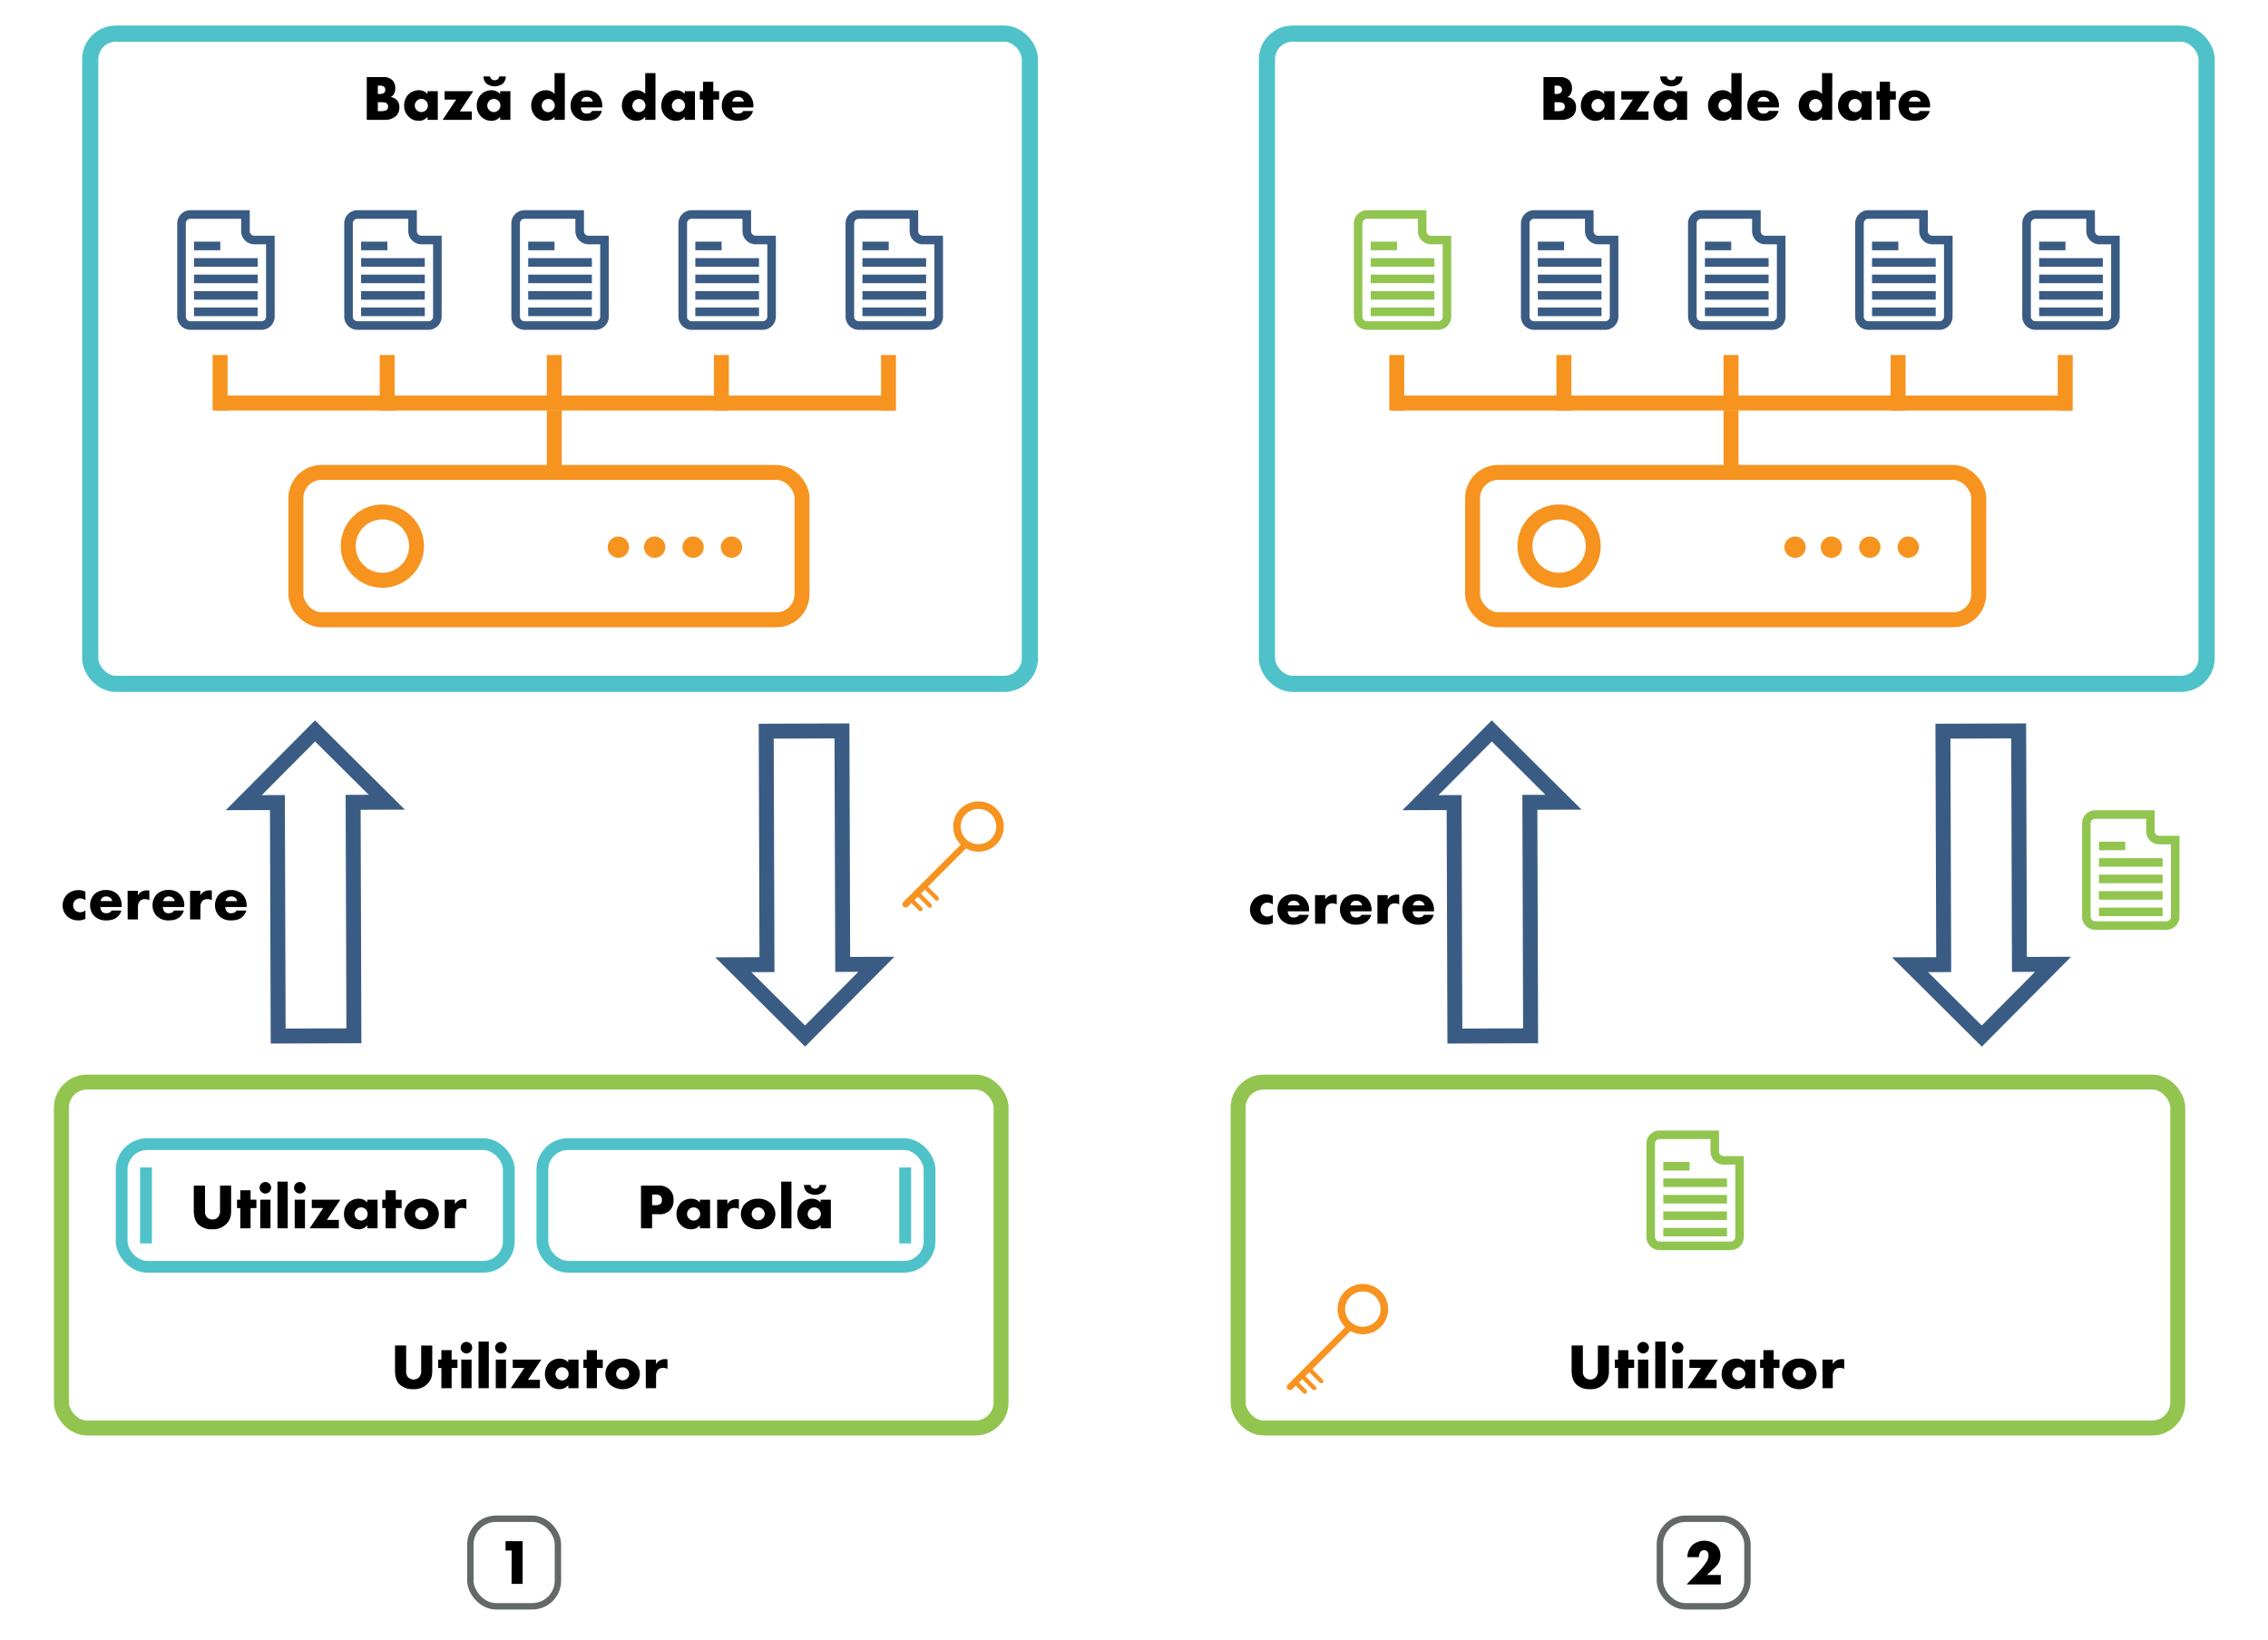 <svg id="Layer_1" data-name="Layer 1" xmlns="http://www.w3.org/2000/svg" viewBox="0 0 1062 768"><title>Cap 5 -</title><rect x="253.97" y="535.8" width="181.28" height="57.45" rx="12" ry="12" transform="translate(689.22 1129.05) rotate(180)" style="fill:none;stroke:#4fc2c9;stroke-miterlimit:10;stroke-width:5.525px"/><line x1="423.86" y1="582.31" x2="423.86" y2="546.74" style="fill:none;stroke:#4fc2c9;stroke-miterlimit:10;stroke-width:5.525px"/><rect x="56.97" y="535.8" width="181.28" height="57.45" rx="12" ry="12" style="fill:none;stroke:#4fc2c9;stroke-miterlimit:10;stroke-width:5.525px"/><line x1="68.35" y1="546.74" x2="68.35" y2="582.31" style="fill:none;stroke:#4fc2c9;stroke-miterlimit:10;stroke-width:5.525px"/><path d="M40,430.29a7.12,7.12,0,0,1-3.33.75,7.41,7.41,0,0,1-5.28-2,7,7,0,0,1-2.07-5,7.3,7.3,0,0,1,2.16-5.19,7.73,7.73,0,0,1,5.4-2,6.88,6.88,0,0,1,3.12.75v4a4.28,4.28,0,0,0-2.49-.87,3.15,3.15,0,0,0-2.34.93,3.26,3.26,0,0,0-.93,2.31,3.44,3.44,0,0,0,.84,2.25,3.26,3.26,0,0,0,2.46,1,3.63,3.63,0,0,0,2.46-.9Z"/><path d="M57,424.77H47a3.39,3.39,0,0,0,.84,2.25,2.7,2.7,0,0,0,2,.66,3.79,3.79,0,0,0,1.56-.36,2.23,2.23,0,0,0,.84-.9h4.59a6,6,0,0,1-1.62,2.76c-1,1-2.55,1.86-5.46,1.86a7.61,7.61,0,0,1-5.55-2,7,7,0,0,1-2-5.07,7.16,7.16,0,0,1,2-5.19,7.55,7.55,0,0,1,5.49-1.95,7.35,7.35,0,0,1,5.16,1.83A7.51,7.51,0,0,1,57,424.26ZM52.58,422a3.22,3.22,0,0,0-.78-1.44,2.8,2.8,0,0,0-2-.72,2.58,2.58,0,0,0-2,.72,2.74,2.74,0,0,0-.72,1.44Z"/><path d="M59.75,417.18h4.8v2.19a4.33,4.33,0,0,1,1.89-1.86,5.24,5.24,0,0,1,2.49-.54l1,.06v4.53a4.23,4.23,0,0,0-2.07-.48,3.14,3.14,0,0,0-2.19.72,4,4,0,0,0-1.08,3.06v5.73h-4.8Z"/><path d="M86.24,424.77h-10a3.39,3.39,0,0,0,.84,2.25,2.7,2.7,0,0,0,2,.66,3.79,3.79,0,0,0,1.56-.36,2.23,2.23,0,0,0,.84-.9h4.59a6,6,0,0,1-1.62,2.76c-1,1-2.55,1.86-5.46,1.86a7.61,7.61,0,0,1-5.55-2,7,7,0,0,1-2-5.07,7.16,7.16,0,0,1,2-5.19A7.55,7.55,0,0,1,79,416.79a7.35,7.35,0,0,1,5.16,1.83,7.51,7.51,0,0,1,2.13,5.64ZM81.83,422a3.22,3.22,0,0,0-.78-1.44,2.8,2.8,0,0,0-2-.72,2.58,2.58,0,0,0-1.95.72A2.74,2.74,0,0,0,76.4,422Z"/><path d="M89,417.18h4.8v2.19a4.33,4.33,0,0,1,1.89-1.86,5.24,5.24,0,0,1,2.49-.54l1,.06v4.53a4.23,4.23,0,0,0-2.07-.48,3.14,3.14,0,0,0-2.19.72,4,4,0,0,0-1.08,3.06v5.73H89Z"/><path d="M115.49,424.77h-10a3.39,3.39,0,0,0,.84,2.25,2.7,2.7,0,0,0,2,.66,3.79,3.79,0,0,0,1.56-.36,2.23,2.23,0,0,0,.84-.9h4.59a6,6,0,0,1-1.62,2.76c-1,1-2.55,1.86-5.46,1.86a7.61,7.61,0,0,1-5.55-2,7,7,0,0,1-2-5.07,7.16,7.16,0,0,1,2-5.19,7.55,7.55,0,0,1,5.49-1.95,7.35,7.35,0,0,1,5.16,1.83,7.51,7.51,0,0,1,2.13,5.64ZM111.08,422a3.22,3.22,0,0,0-.78-1.44,2.8,2.8,0,0,0-2-.72,2.58,2.58,0,0,0-1.95.72,2.74,2.74,0,0,0-.72,1.44Z"/><polygon points="394.25 342.3 394.6 451.65 410.37 451.6 376.98 485.2 343.38 451.81 359.14 451.76 358.79 342.42 394.25 342.3" style="fill:none;stroke:#3a5c84;stroke-miterlimit:10;stroke-width:7px"/><polygon points="130.25 485.2 129.9 375.85 114.13 375.9 147.52 342.3 181.12 375.69 165.36 375.74 165.71 485.08 130.25 485.2" style="fill:none;stroke:#3a5c84;stroke-miterlimit:10;stroke-width:7px"/><rect x="28.75" y="506.75" width="440" height="162" rx="12" ry="12" style="fill:none;stroke:#91c54f;stroke-miterlimit:10;stroke-width:7px"/><rect x="42.25" y="15.75" width="440" height="304.5" rx="12" ry="12" style="fill:none;stroke:#4fc2c9;stroke-miterlimit:10;stroke-width:7.575px"/><path d="M190.18,630.11V642a4,4,0,0,0,1,3.09,3.69,3.69,0,0,0,4.86.09,4.38,4.38,0,0,0,1.17-3.63v-11.4h5.19V641.6c0,2.1-.09,4.29-2.25,6.48a8.64,8.64,0,0,1-6.6,2.49,8.93,8.93,0,0,1-6.63-2.4c-1.74-1.89-1.95-4.44-1.95-6.57V630.11Z"/><path d="M211.48,640.64v9.48h-4.8v-9.48h-1.53v-3.93h1.53V632.3h4.8v4.41h2.73v3.93Z"/><path d="M218.41,628.43a2.7,2.7,0,1,1-2.7,2.7A2.69,2.69,0,0,1,218.41,628.43Zm2.4,8.28v13.41H216V636.71Z"/><path d="M228.88,628.25v21.87h-4.8V628.25Z"/><path d="M234.55,628.43a2.7,2.7,0,1,1-2.7,2.7A2.68,2.68,0,0,1,234.55,628.43Zm2.4,8.28v13.41h-4.8V636.71Z"/><path d="M247.2,646.19h5.61v3.93H239.17l6.32-9.48h-5.4v-3.93h13.38Z"/><path d="M266.1,636.71h4.8v13.41h-4.8v-1.47a5,5,0,0,1-4.17,1.92,6.42,6.42,0,0,1-4.83-2.13,6.76,6.76,0,0,1-1.92-4.92,7.46,7.46,0,0,1,2.07-5.37,6.9,6.9,0,0,1,4.83-1.89,5.31,5.31,0,0,1,4,1.74Zm-5,4.5a3.14,3.14,0,0,0-1,2.19,3.09,3.09,0,0,0,.93,2.19,3.37,3.37,0,0,0,2.16.9,3.08,3.08,0,0,0,2.16-.93,2.91,2.91,0,0,0,.9-2.16,3,3,0,0,0-.93-2.19,3,3,0,0,0-4.26,0Z"/><path d="M279.51,640.64v9.48h-4.79v-9.48h-1.54v-3.93h1.54V632.3h4.79v4.41h2.73v3.93Z"/><path d="M297.54,648.35a9.18,9.18,0,0,1-12,0,6.92,6.92,0,0,1,0-9.87,8.37,8.37,0,0,1,6-2.22,8.47,8.47,0,0,1,6,2.22,6.92,6.92,0,0,1,0,9.87Zm-8.13-7.14a3.06,3.06,0,0,0,2.16,5.22,3.05,3.05,0,0,0,2.13-.9,3,3,0,0,0,.93-2.13,3.26,3.26,0,0,0-.93-2.19,3.08,3.08,0,0,0-4.29,0Z"/><path d="M302.37,636.71h4.8v2.19a4.33,4.33,0,0,1,1.89-1.86,5.24,5.24,0,0,1,2.49-.54l1,.06v4.53a4.23,4.23,0,0,0-2.07-.48,3.14,3.14,0,0,0-2.19.72,4,4,0,0,0-1.08,3.06v5.73h-4.8Z"/><path d="M171.74,56.12v-20h7.74a5.61,5.61,0,0,1,4.38,1.56,5.41,5.41,0,0,1,1.23,3.75,5.19,5.19,0,0,1-.57,2.46,3.15,3.15,0,0,1-1.62,1.56,5,5,0,0,1,2.73,1.2A5,5,0,0,1,187,50.3a5.43,5.43,0,0,1-1.47,3.93,7.52,7.52,0,0,1-5.43,1.89ZM176.93,44h1a2.74,2.74,0,0,0,2-.63,1.94,1.94,0,0,0,.48-1.32,2.06,2.06,0,0,0-.48-1.35,2.75,2.75,0,0,0-2-.6h-1Zm0,8.07h1.17c1.44,0,2.64-.15,3.21-.81a2,2,0,0,0,.42-1.29,2,2,0,0,0-.51-1.44c-.63-.63-1.92-.66-3.21-.66h-1.08Z"/><path d="M200.21,42.71H205V56.12h-4.8V54.65A5,5,0,0,1,196,56.57a6.42,6.42,0,0,1-4.83-2.13,6.76,6.76,0,0,1-1.92-4.92,7.42,7.42,0,0,1,2.07-5.37,6.9,6.9,0,0,1,4.83-1.89,5.31,5.31,0,0,1,4,1.74Zm-5,4.5a3.14,3.14,0,0,0-1,2.19,3.09,3.09,0,0,0,.93,2.19,3.37,3.37,0,0,0,2.16.9,3.08,3.08,0,0,0,2.16-.93,2.91,2.91,0,0,0,.9-2.16,3,3,0,0,0-.93-2.19,3,3,0,0,0-4.26,0Z"/><path d="M215.3,52.19h5.61v3.93H207.26l6.33-9.48h-5.4V42.71h13.38Z"/><path d="M234.2,42.71H239V56.12h-4.8V54.65A5,5,0,0,1,230,56.57a6.42,6.42,0,0,1-4.83-2.13,6.76,6.76,0,0,1-1.92-4.92,7.42,7.42,0,0,1,2.07-5.37,6.9,6.9,0,0,1,4.83-1.89,5.31,5.31,0,0,1,4,1.74Zm2.64-6.9a4.73,4.73,0,0,1-1.32,3.27,6.31,6.31,0,0,1-7.8,0,4.73,4.73,0,0,1-1.32-3.27h3.09a2.08,2.08,0,0,0,.6,1.23,2.44,2.44,0,0,0,3.06,0,2.08,2.08,0,0,0,.6-1.23Zm-7.68,11.4a3.14,3.14,0,0,0-1,2.19,3.09,3.09,0,0,0,.93,2.19,3.37,3.37,0,0,0,2.16.9,3.08,3.08,0,0,0,2.16-.93,2.91,2.91,0,0,0,.9-2.16,3,3,0,0,0-.93-2.19,3,3,0,0,0-4.26,0Z"/><path d="M264.47,56.12h-4.8V54.65a4.92,4.92,0,0,1-4.05,1.92,6.42,6.42,0,0,1-4.71-1.86,7.4,7.4,0,0,1-2.16-5.34,7.31,7.31,0,0,1,2.19-5.31,6.86,6.86,0,0,1,4.74-1.8,5.31,5.31,0,0,1,4,1.74V34.25h4.8Zm-5.67-4.44a3.22,3.22,0,0,0,1-2.28,3.51,3.51,0,0,0-.9-2.16,3.08,3.08,0,0,0-4.32,0,3.29,3.29,0,0,0-.93,2.28,3,3,0,0,0,.93,2.1,3,3,0,0,0,2.13.9A3.28,3.28,0,0,0,258.8,51.68Z"/><path d="M282,50.3H272a3.39,3.39,0,0,0,.84,2.25,2.7,2.7,0,0,0,2,.66,3.79,3.79,0,0,0,1.56-.36,2.23,2.23,0,0,0,.84-.9h4.59a6,6,0,0,1-1.62,2.76c-1,1-2.55,1.86-5.46,1.86a7.61,7.61,0,0,1-5.55-2,7,7,0,0,1-2-5.07,7.16,7.16,0,0,1,2-5.19,7.55,7.55,0,0,1,5.49-2,7.35,7.35,0,0,1,5.16,1.83A7.51,7.51,0,0,1,282,49.79Zm-4.41-2.76a3.22,3.22,0,0,0-.78-1.44,2.8,2.8,0,0,0-2-.72,2.58,2.58,0,0,0-1.95.72,2.74,2.74,0,0,0-.72,1.44Z"/><path d="M306.92,56.12h-4.8V54.65a4.92,4.92,0,0,1-4.05,1.92,6.42,6.42,0,0,1-4.71-1.86,7.4,7.4,0,0,1-2.16-5.34,7.31,7.31,0,0,1,2.19-5.31,6.86,6.86,0,0,1,4.74-1.8,5.31,5.31,0,0,1,4,1.74V34.25h4.8Zm-5.67-4.44a3.22,3.22,0,0,0,1-2.28,3.51,3.51,0,0,0-.9-2.16,3.08,3.08,0,0,0-4.32,0,3.29,3.29,0,0,0-.93,2.28,3,3,0,0,0,.93,2.1,3,3,0,0,0,2.13.9A3.28,3.28,0,0,0,301.25,51.68Z"/><path d="M320.6,42.71h4.8V56.12h-4.8V54.65a5,5,0,0,1-4.17,1.92,6.42,6.42,0,0,1-4.83-2.13,6.76,6.76,0,0,1-1.92-4.92,7.42,7.42,0,0,1,2.07-5.37,6.9,6.9,0,0,1,4.83-1.89,5.31,5.31,0,0,1,4,1.74Zm-5,4.5a3.14,3.14,0,0,0-1,2.19,3.09,3.09,0,0,0,.93,2.19,3.37,3.37,0,0,0,2.16.9,3.08,3.08,0,0,0,2.16-.93,2.91,2.91,0,0,0,.9-2.16,3,3,0,0,0-.93-2.19,3,3,0,0,0-4.26,0Z"/><path d="M334,46.64v9.48h-4.8V46.64h-1.53V42.71h1.53V38.3H334v4.41h2.73v3.93Z"/><path d="M352.76,50.3h-10a3.39,3.39,0,0,0,.84,2.25,2.7,2.7,0,0,0,2,.66,3.79,3.79,0,0,0,1.56-.36A2.23,2.23,0,0,0,348,52h4.59A6,6,0,0,1,351,54.71c-1,1-2.55,1.86-5.46,1.86a7.61,7.61,0,0,1-5.55-2,7,7,0,0,1-2-5.07,7.16,7.16,0,0,1,2-5.19,7.55,7.55,0,0,1,5.49-2,7.35,7.35,0,0,1,5.16,1.83,7.51,7.51,0,0,1,2.13,5.64Zm-4.41-2.76a3.22,3.22,0,0,0-.78-1.44,2.8,2.8,0,0,0-2-.72,2.58,2.58,0,0,0-1.95.72,2.74,2.74,0,0,0-.72,1.44Z"/><path d="M305.35,568.61v6.63h-5.19v-20h8.28a6.89,6.89,0,0,1,5.07,1.8,6.2,6.2,0,0,1,1.86,4.86,6.5,6.5,0,0,1-1.77,5,6.66,6.66,0,0,1-5,1.74Zm0-4.2h1.74a3.39,3.39,0,0,0,2.19-.63,2.29,2.29,0,0,0,.66-1.83,2.43,2.43,0,0,0-.6-1.8,3,3,0,0,0-2.22-.72h-1.77Z"/><path d="M327.7,561.83h4.8v13.41h-4.8v-1.47a5,5,0,0,1-4.17,1.92,6.42,6.42,0,0,1-4.83-2.13,6.76,6.76,0,0,1-1.92-4.92,7.42,7.42,0,0,1,2.07-5.37,6.9,6.9,0,0,1,4.83-1.89,5.31,5.31,0,0,1,4,1.74Zm-5,4.5a3.14,3.14,0,0,0-1,2.19,3.09,3.09,0,0,0,.93,2.19,3.37,3.37,0,0,0,2.16.9,3.08,3.08,0,0,0,2.16-.93,2.91,2.91,0,0,0,.9-2.16,3,3,0,0,0-.93-2.19,3,3,0,0,0-4.26,0Z"/><path d="M335.8,561.83h4.8V564a4.33,4.33,0,0,1,1.89-1.86,5.24,5.24,0,0,1,2.49-.54l1,.06v4.53a4.23,4.23,0,0,0-2.07-.48,3.14,3.14,0,0,0-2.19.72,4,4,0,0,0-1.08,3.06v5.73h-4.8Z"/><path d="M361,573.47a9.18,9.18,0,0,1-12,0,6.92,6.92,0,0,1,0-9.87,8.37,8.37,0,0,1,6-2.22,8.47,8.47,0,0,1,6,2.22,6.92,6.92,0,0,1,0,9.87Zm-8.13-7.14a3.06,3.06,0,0,0,2.16,5.22,3.05,3.05,0,0,0,2.13-.9,3,3,0,0,0,.93-2.13,3.26,3.26,0,0,0-.93-2.19,3.08,3.08,0,0,0-4.29,0Z"/><path d="M370.6,553.37v21.87h-4.8V553.37Z"/><path d="M384.25,561.83h4.8v13.41h-4.8v-1.47a5,5,0,0,1-4.17,1.92,6.42,6.42,0,0,1-4.83-2.13,6.76,6.76,0,0,1-1.92-4.92,7.42,7.42,0,0,1,2.07-5.37,6.9,6.9,0,0,1,4.83-1.89,5.31,5.31,0,0,1,4,1.74Zm2.64-6.9a4.73,4.73,0,0,1-1.32,3.27,6.31,6.31,0,0,1-7.8,0,4.73,4.73,0,0,1-1.32-3.27h3.09a2.08,2.08,0,0,0,.6,1.23,2.44,2.44,0,0,0,3.06,0,2.08,2.08,0,0,0,.6-1.23Zm-7.68,11.4a3.14,3.14,0,0,0-1,2.19,3.09,3.09,0,0,0,.93,2.19,3.37,3.37,0,0,0,2.16.9,3.08,3.08,0,0,0,2.16-.93,2.91,2.91,0,0,0,.9-2.16,3,3,0,0,0-.93-2.19,3,3,0,0,0-4.26,0Z"/><path d="M96,555.23v11.85a4,4,0,0,0,1,3.09,3.69,3.69,0,0,0,4.86.09,4.38,4.38,0,0,0,1.17-3.63v-11.4h5.19v11.49c0,2.1-.09,4.29-2.25,6.48a8.64,8.64,0,0,1-6.6,2.49,8.93,8.93,0,0,1-6.63-2.4c-1.74-1.89-2-4.44-2-6.57V555.23Z"/><path d="M117.33,565.76v9.48h-4.8v-9.48H111v-3.93h1.53v-4.41h4.8v4.41h2.73v3.93Z"/><path d="M124.26,553.55a2.7,2.7,0,1,1-2.7,2.7A2.69,2.69,0,0,1,124.26,553.55Zm2.4,8.28v13.41h-4.8V561.83Z"/><path d="M134.73,553.37v21.87h-4.8V553.37Z"/><path d="M140.4,553.55a2.7,2.7,0,1,1-2.7,2.7A2.69,2.69,0,0,1,140.4,553.55Zm2.4,8.28v13.41H138V561.83Z"/><path d="M153.06,571.31h5.61v3.93H145l6.33-9.48H146v-3.93h13.38Z"/><path d="M172,561.83h4.8v13.41H172v-1.47a5,5,0,0,1-4.17,1.92,6.42,6.42,0,0,1-4.83-2.13,6.76,6.76,0,0,1-1.92-4.92,7.42,7.42,0,0,1,2.07-5.37,6.9,6.9,0,0,1,4.83-1.89,5.31,5.31,0,0,1,4,1.74Zm-5,4.5a3.14,3.14,0,0,0-1,2.19,3.09,3.09,0,0,0,.93,2.19,3.37,3.37,0,0,0,2.16.9,3.08,3.08,0,0,0,2.16-.93,2.91,2.91,0,0,0,.9-2.16,3,3,0,0,0-.93-2.19,3,3,0,0,0-4.26,0Z"/><path d="M185.37,565.76v9.48h-4.8v-9.48H179v-3.93h1.53v-4.41h4.8v4.41h2.73v3.93Z"/><path d="M203.4,573.47a9.18,9.18,0,0,1-12,0,6.92,6.92,0,0,1,0-9.87,8.37,8.37,0,0,1,6-2.22,8.47,8.47,0,0,1,6,2.22,6.92,6.92,0,0,1,0,9.87Zm-8.13-7.14a3.06,3.06,0,0,0,2.16,5.22,3.05,3.05,0,0,0,2.13-.9,3,3,0,0,0,.93-2.13,3.26,3.26,0,0,0-.93-2.19,3.08,3.08,0,0,0-4.29,0Z"/><path d="M208.23,561.83H213V564a4.33,4.33,0,0,1,1.89-1.86,5.24,5.24,0,0,1,2.49-.54l1,.06v4.53a4.23,4.23,0,0,0-2.07-.48,3.14,3.14,0,0,0-2.19.72,4,4,0,0,0-1.08,3.06v5.73h-4.8Z"/><rect x="220.25" y="711.25" width="41" height="41" rx="12" ry="12" style="fill:none;stroke:#636868;stroke-miterlimit:10;stroke-width:3px"/><rect x="138.55" y="221.25" width="237" height="69" rx="12" ry="12" style="fill:none;stroke:#f7931f;stroke-miterlimit:10;stroke-width:7px"/><circle cx="179.05" cy="255.75" r="16" style="fill:none;stroke:#f7931f;stroke-miterlimit:10;stroke-width:7px"/><circle cx="289.55" cy="256.25" r="5" style="fill:#f7931f"/><circle cx="306.55" cy="256.25" r="5" style="fill:#f7931f"/><circle cx="324.55" cy="256.25" r="5" style="fill:#f7931f"/><circle cx="342.55" cy="256.25" r="5" style="fill:#f7931f"/><line x1="90.84" y1="146.04" x2="120.66" y2="146.04" style="fill:none;stroke:#3a5c84;stroke-miterlimit:10;stroke-width:4.023px"/><line x1="90.84" y1="138.33" x2="120.66" y2="138.33" style="fill:none;stroke:#3a5c84;stroke-miterlimit:10;stroke-width:4.023px"/><line x1="90.84" y1="130.61" x2="120.66" y2="130.61" style="fill:none;stroke:#3a5c84;stroke-miterlimit:10;stroke-width:4.023px"/><line x1="90.84" y1="122.9" x2="120.66" y2="122.9" style="fill:none;stroke:#3a5c84;stroke-miterlimit:10;stroke-width:4.023px"/><line x1="90.84" y1="115.18" x2="103.15" y2="115.18" style="fill:none;stroke:#3a5c84;stroke-miterlimit:10;stroke-width:4.023px"/><path d="M119.1,112.41a4.17,4.17,0,0,1-4.16-4.16v-7.8H89.11A4.17,4.17,0,0,0,85,104.61v43.68a4.17,4.17,0,0,0,4.16,4.16h33.28a4.17,4.17,0,0,0,4.16-4.16V112.41Z" style="fill:none;stroke:#3a5c84;stroke-miterlimit:10;stroke-width:4.023px"/><line x1="169.09" y1="146.04" x2="198.91" y2="146.04" style="fill:none;stroke:#3a5c84;stroke-miterlimit:10;stroke-width:4.023px"/><line x1="169.09" y1="138.33" x2="198.91" y2="138.33" style="fill:none;stroke:#3a5c84;stroke-miterlimit:10;stroke-width:4.023px"/><line x1="169.09" y1="130.61" x2="198.91" y2="130.61" style="fill:none;stroke:#3a5c84;stroke-miterlimit:10;stroke-width:4.023px"/><line x1="169.09" y1="122.9" x2="198.91" y2="122.9" style="fill:none;stroke:#3a5c84;stroke-miterlimit:10;stroke-width:4.023px"/><line x1="169.09" y1="115.18" x2="181.4" y2="115.18" style="fill:none;stroke:#3a5c84;stroke-miterlimit:10;stroke-width:4.023px"/><path d="M197.35,112.41a4.17,4.17,0,0,1-4.16-4.16v-7.8H167.36a4.17,4.17,0,0,0-4.16,4.16v43.68a4.17,4.17,0,0,0,4.16,4.16h33.28a4.17,4.17,0,0,0,4.16-4.16V112.41Z" style="fill:none;stroke:#3a5c84;stroke-miterlimit:10;stroke-width:4.023px"/><line x1="247.34" y1="146.04" x2="277.16" y2="146.04" style="fill:none;stroke:#3a5c84;stroke-miterlimit:10;stroke-width:4.023px"/><line x1="247.34" y1="138.33" x2="277.16" y2="138.33" style="fill:none;stroke:#3a5c84;stroke-miterlimit:10;stroke-width:4.023px"/><line x1="247.34" y1="130.61" x2="277.16" y2="130.61" style="fill:none;stroke:#3a5c84;stroke-miterlimit:10;stroke-width:4.023px"/><line x1="247.34" y1="122.9" x2="277.16" y2="122.9" style="fill:none;stroke:#3a5c84;stroke-miterlimit:10;stroke-width:4.023px"/><line x1="247.34" y1="115.18" x2="259.65" y2="115.18" style="fill:none;stroke:#3a5c84;stroke-miterlimit:10;stroke-width:4.023px"/><path d="M275.6,112.41a4.17,4.17,0,0,1-4.16-4.16v-7.8H245.61a4.17,4.17,0,0,0-4.16,4.16v43.68a4.17,4.17,0,0,0,4.16,4.16h33.28a4.17,4.17,0,0,0,4.16-4.16V112.41Z" style="fill:none;stroke:#3a5c84;stroke-miterlimit:10;stroke-width:4.023px"/><line x1="325.59" y1="146.04" x2="355.41" y2="146.04" style="fill:none;stroke:#3a5c84;stroke-miterlimit:10;stroke-width:4.023px"/><line x1="325.59" y1="138.33" x2="355.41" y2="138.33" style="fill:none;stroke:#3a5c84;stroke-miterlimit:10;stroke-width:4.023px"/><line x1="325.59" y1="130.61" x2="355.41" y2="130.61" style="fill:none;stroke:#3a5c84;stroke-miterlimit:10;stroke-width:4.023px"/><line x1="325.59" y1="122.9" x2="355.41" y2="122.9" style="fill:none;stroke:#3a5c84;stroke-miterlimit:10;stroke-width:4.023px"/><line x1="325.59" y1="115.18" x2="337.9" y2="115.18" style="fill:none;stroke:#3a5c84;stroke-miterlimit:10;stroke-width:4.023px"/><path d="M353.85,112.41a4.17,4.17,0,0,1-4.16-4.16v-7.8H323.86a4.17,4.17,0,0,0-4.16,4.16v43.68a4.17,4.17,0,0,0,4.16,4.16h33.28a4.17,4.17,0,0,0,4.16-4.16V112.41Z" style="fill:none;stroke:#3a5c84;stroke-miterlimit:10;stroke-width:4.023px"/><line x1="403.84" y1="146.04" x2="433.66" y2="146.04" style="fill:none;stroke:#3a5c84;stroke-miterlimit:10;stroke-width:4.023px"/><line x1="403.84" y1="138.33" x2="433.66" y2="138.33" style="fill:none;stroke:#3a5c84;stroke-miterlimit:10;stroke-width:4.023px"/><line x1="403.84" y1="130.61" x2="433.66" y2="130.61" style="fill:none;stroke:#3a5c84;stroke-miterlimit:10;stroke-width:4.023px"/><line x1="403.84" y1="122.9" x2="433.66" y2="122.9" style="fill:none;stroke:#3a5c84;stroke-miterlimit:10;stroke-width:4.023px"/><line x1="403.84" y1="115.18" x2="416.15" y2="115.18" style="fill:none;stroke:#3a5c84;stroke-miterlimit:10;stroke-width:4.023px"/><path d="M432.1,112.41a4.17,4.17,0,0,1-4.16-4.16v-7.8H402.11a4.17,4.17,0,0,0-4.16,4.16v43.68a4.17,4.17,0,0,0,4.16,4.16h33.28a4.17,4.17,0,0,0,4.16-4.16V112.41Z" style="fill:none;stroke:#3a5c84;stroke-miterlimit:10;stroke-width:4.023px"/><line x1="259.55" y1="218.25" x2="259.55" y2="192.25" style="fill:none;stroke:#f7931f;stroke-miterlimit:10;stroke-width:7px"/><line x1="103.05" y1="192.25" x2="103.05" y2="166.25" style="fill:none;stroke:#f7931f;stroke-miterlimit:10;stroke-width:7px"/><line x1="181.3" y1="192.25" x2="181.3" y2="166.25" style="fill:none;stroke:#f7931f;stroke-miterlimit:10;stroke-width:7px"/><line x1="259.55" y1="192.25" x2="259.55" y2="166.25" style="fill:none;stroke:#f7931f;stroke-miterlimit:10;stroke-width:7px"/><line x1="337.8" y1="192.25" x2="337.8" y2="166.25" style="fill:none;stroke:#f7931f;stroke-miterlimit:10;stroke-width:7px"/><line x1="416.05" y1="192.25" x2="416.05" y2="166.25" style="fill:none;stroke:#f7931f;stroke-miterlimit:10;stroke-width:7px"/><line x1="101.05" y1="188.75" x2="419.05" y2="188.75" style="fill:none;stroke:#f7931f;stroke-miterlimit:10;stroke-width:7px"/><ellipse cx="458.17" cy="387.08" rx="10.08" ry="10.02" style="fill:none;stroke:#f7931f;stroke-miterlimit:10;stroke-width:3.518px"/><rect x="416.85" y="408.3" width="41.83" height="3.02" rx="1.51" ry="1.51" transform="translate(-161.56 429.57) rotate(-45)" style="fill:#f7931f"/><rect x="427.68" y="419.14" width="2.02" height="8.57" rx="1.01" ry="1.01" transform="translate(-173.84 427.15) rotate(-45)" style="fill:#f7931f"/><rect x="431.39" y="415.83" width="2.02" height="10.52" rx="1.01" ry="1.01" transform="translate(-171.11 429.09) rotate(-45)" style="fill:#f7931f"/><rect x="434.67" y="412.55" width="2.02" height="10.52" rx="1.01" ry="1.01" transform="translate(-167.83 430.45) rotate(-45)" style="fill:#f7931f"/><path d="M596,432.29a7.12,7.12,0,0,1-3.33.75,7.41,7.41,0,0,1-5.28-2,7,7,0,0,1-2.07-5,7.3,7.3,0,0,1,2.16-5.19,7.73,7.73,0,0,1,5.4-2,6.88,6.88,0,0,1,3.12.75v4a4.28,4.28,0,0,0-2.49-.87,3.15,3.15,0,0,0-2.34.93,3.26,3.26,0,0,0-.93,2.31,3.44,3.44,0,0,0,.84,2.25,3.26,3.26,0,0,0,2.46,1,3.63,3.63,0,0,0,2.46-.9Z"/><path d="M613,426.77H603a3.39,3.39,0,0,0,.84,2.25,2.7,2.7,0,0,0,2,.66,3.79,3.79,0,0,0,1.56-.36,2.23,2.23,0,0,0,.84-.9h4.59a6,6,0,0,1-1.62,2.76c-1,1-2.55,1.86-5.46,1.86a7.61,7.61,0,0,1-5.55-2,7,7,0,0,1-2-5.07,7.16,7.16,0,0,1,2-5.19,7.55,7.55,0,0,1,5.49-1.95,7.35,7.35,0,0,1,5.16,1.83,7.51,7.51,0,0,1,2.13,5.64ZM608.58,424a3.22,3.22,0,0,0-.78-1.44,2.8,2.8,0,0,0-2-.72,2.58,2.58,0,0,0-2,.72,2.74,2.74,0,0,0-.72,1.44Z"/><path d="M615.75,419.18h4.8v2.19a4.33,4.33,0,0,1,1.89-1.86,5.24,5.24,0,0,1,2.49-.54l1,.06v4.53a4.23,4.23,0,0,0-2.07-.48,3.14,3.14,0,0,0-2.19.72,4,4,0,0,0-1.08,3.06v5.73h-4.8Z"/><path d="M642.24,426.77h-10a3.39,3.39,0,0,0,.84,2.25,2.7,2.7,0,0,0,2,.66,3.79,3.79,0,0,0,1.56-.36,2.23,2.23,0,0,0,.84-.9h4.59a6,6,0,0,1-1.62,2.76c-1,1-2.55,1.86-5.46,1.86a7.61,7.61,0,0,1-5.55-2,7,7,0,0,1-2-5.07,7.16,7.16,0,0,1,2-5.19,7.55,7.55,0,0,1,5.49-1.95,7.35,7.35,0,0,1,5.16,1.83,7.51,7.51,0,0,1,2.13,5.64ZM637.83,424a3.22,3.22,0,0,0-.78-1.44,2.8,2.8,0,0,0-2-.72,2.58,2.58,0,0,0-2,.72,2.74,2.74,0,0,0-.72,1.44Z"/><path d="M645,419.18h4.8v2.19a4.33,4.33,0,0,1,1.89-1.86,5.24,5.24,0,0,1,2.49-.54l1,.06v4.53a4.23,4.23,0,0,0-2.07-.48,3.14,3.14,0,0,0-2.19.72,4,4,0,0,0-1.08,3.06v5.73H645Z"/><path d="M671.49,426.77h-10a3.39,3.39,0,0,0,.84,2.25,2.7,2.7,0,0,0,2,.66,3.79,3.79,0,0,0,1.56-.36,2.23,2.23,0,0,0,.84-.9h4.59a6,6,0,0,1-1.62,2.76c-1,1-2.55,1.86-5.46,1.86a7.61,7.61,0,0,1-5.55-2,7,7,0,0,1-2-5.07,7.16,7.16,0,0,1,2-5.19,7.55,7.55,0,0,1,5.49-1.95,7.35,7.35,0,0,1,5.16,1.83,7.51,7.51,0,0,1,2.13,5.64ZM667.08,424a3.22,3.22,0,0,0-.78-1.44,2.8,2.8,0,0,0-2-.72,2.58,2.58,0,0,0-2,.72,2.74,2.74,0,0,0-.72,1.44Z"/><polygon points="681.25 485.2 680.9 375.85 665.13 375.9 698.52 342.3 732.12 375.69 716.36 375.74 716.71 485.08 681.25 485.2" style="fill:none;stroke:#3a5c84;stroke-miterlimit:10;stroke-width:7px"/><polygon points="945.25 342.3 945.6 451.65 961.37 451.6 927.98 485.2 894.38 451.81 910.14 451.76 909.79 342.42 945.25 342.3" style="fill:none;stroke:#3a5c84;stroke-miterlimit:10;stroke-width:7px"/><rect x="579.75" y="506.75" width="440" height="162" rx="12" ry="12" style="fill:none;stroke:#91c54f;stroke-miterlimit:10;stroke-width:7px"/><rect x="593.25" y="15.75" width="440" height="304.5" rx="12" ry="12" style="fill:none;stroke:#4fc2c9;stroke-miterlimit:10;stroke-width:7.575px"/><path d="M741.18,630.11V642a4,4,0,0,0,1,3.09,3.69,3.69,0,0,0,4.86.09,4.38,4.38,0,0,0,1.17-3.63v-11.4h5.19V641.6c0,2.1-.09,4.29-2.25,6.48a8.64,8.64,0,0,1-6.6,2.49,8.93,8.93,0,0,1-6.63-2.4c-1.74-1.89-2-4.44-2-6.57V630.11Z"/><path d="M762.48,640.64v9.48h-4.8v-9.48h-1.53v-3.93h1.53V632.3h4.8v4.41h2.73v3.93Z"/><path d="M769.41,628.43a2.7,2.7,0,1,1-2.7,2.7A2.69,2.69,0,0,1,769.41,628.43Zm2.4,8.28v13.41H767V636.71Z"/><path d="M779.88,628.25v21.87h-4.8V628.25Z"/><path d="M785.55,628.43a2.7,2.7,0,1,1-2.7,2.7A2.68,2.68,0,0,1,785.55,628.43Zm2.4,8.28v13.41h-4.8V636.71Z"/><path d="M798.2,646.19h5.61v3.93H790.17l6.32-9.48h-5.4v-3.93h13.38Z"/><path d="M817.1,636.71h4.8v13.41h-4.8v-1.47a5,5,0,0,1-4.17,1.92,6.42,6.42,0,0,1-4.83-2.13,6.76,6.76,0,0,1-1.92-4.92,7.46,7.46,0,0,1,2.07-5.37,6.9,6.9,0,0,1,4.83-1.89,5.31,5.31,0,0,1,4,1.74Zm-5,4.5a3.14,3.14,0,0,0-1,2.19,3.09,3.09,0,0,0,.93,2.19,3.37,3.37,0,0,0,2.16.9,3.08,3.08,0,0,0,2.16-.93,2.91,2.91,0,0,0,.9-2.16,3,3,0,0,0-.93-2.19,3,3,0,0,0-4.26,0Z"/><path d="M830.51,640.64v9.48h-4.79v-9.48h-1.54v-3.93h1.54V632.3h4.79v4.41h2.73v3.93Z"/><path d="M848.54,648.35a9.18,9.18,0,0,1-12,0,6.92,6.92,0,0,1,0-9.87,8.37,8.37,0,0,1,6-2.22,8.47,8.47,0,0,1,6,2.22,6.92,6.92,0,0,1,0,9.87Zm-8.13-7.14a3.06,3.06,0,0,0,2.16,5.22,3.05,3.05,0,0,0,2.13-.9,3,3,0,0,0,.93-2.13,3.26,3.26,0,0,0-.93-2.19,3.08,3.08,0,0,0-4.29,0Z"/><path d="M853.37,636.71h4.8v2.19a4.33,4.33,0,0,1,1.89-1.86,5.24,5.24,0,0,1,2.49-.54l1,.06v4.53a4.23,4.23,0,0,0-2.07-.48,3.14,3.14,0,0,0-2.19.72,4,4,0,0,0-1.08,3.06v5.73h-4.8Z"/><path d="M722.74,56.12v-20h7.74a5.61,5.61,0,0,1,4.38,1.56,5.41,5.41,0,0,1,1.23,3.75,5.19,5.19,0,0,1-.57,2.46,3.15,3.15,0,0,1-1.62,1.56,5,5,0,0,1,2.73,1.2A5,5,0,0,1,738,50.3a5.43,5.43,0,0,1-1.47,3.93,7.52,7.52,0,0,1-5.43,1.89ZM727.93,44h1a2.74,2.74,0,0,0,2-.63,1.94,1.94,0,0,0,.48-1.32,2.06,2.06,0,0,0-.48-1.35,2.75,2.75,0,0,0-2-.6h-1Zm0,8.07h1.17c1.44,0,2.64-.15,3.21-.81a2,2,0,0,0,.42-1.29,2,2,0,0,0-.51-1.44c-.63-.63-1.92-.66-3.21-.66h-1.08Z"/><path d="M751.21,42.71H756V56.12h-4.8V54.65A5,5,0,0,1,747,56.57a6.42,6.42,0,0,1-4.83-2.13,6.76,6.76,0,0,1-1.92-4.92,7.42,7.42,0,0,1,2.07-5.37,6.9,6.9,0,0,1,4.83-1.89,5.31,5.31,0,0,1,4,1.74Zm-5,4.5a3.14,3.14,0,0,0-1,2.19,3.09,3.09,0,0,0,.93,2.19,3.37,3.37,0,0,0,2.16.9,3.08,3.08,0,0,0,2.16-.93,2.91,2.91,0,0,0,.9-2.16,3,3,0,0,0-.93-2.19,3,3,0,0,0-4.26,0Z"/><path d="M766.3,52.19h5.61v3.93H758.26l6.33-9.48h-5.4V42.71h13.38Z"/><path d="M785.2,42.71H790V56.12h-4.8V54.65A5,5,0,0,1,781,56.57a6.42,6.42,0,0,1-4.83-2.13,6.76,6.76,0,0,1-1.92-4.92,7.42,7.42,0,0,1,2.07-5.37,6.9,6.9,0,0,1,4.83-1.89,5.31,5.31,0,0,1,4,1.74Zm2.64-6.9a4.73,4.73,0,0,1-1.32,3.27,6.31,6.31,0,0,1-7.8,0,4.73,4.73,0,0,1-1.32-3.27h3.09a2.08,2.08,0,0,0,.6,1.23,2.44,2.44,0,0,0,3.06,0,2.08,2.08,0,0,0,.6-1.23Zm-7.68,11.4a3.14,3.14,0,0,0-1,2.19,3.09,3.09,0,0,0,.93,2.19,3.37,3.37,0,0,0,2.16.9,3.08,3.08,0,0,0,2.16-.93,2.91,2.91,0,0,0,.9-2.16,3,3,0,0,0-.93-2.19,3,3,0,0,0-4.26,0Z"/><path d="M815.47,56.12h-4.8V54.65a4.92,4.92,0,0,1-4,1.92,6.42,6.42,0,0,1-4.71-1.86,7.4,7.4,0,0,1-2.16-5.34,7.31,7.31,0,0,1,2.19-5.31,6.86,6.86,0,0,1,4.74-1.8,5.31,5.31,0,0,1,4,1.74V34.25h4.8Zm-5.67-4.44a3.22,3.22,0,0,0,1-2.28,3.51,3.51,0,0,0-.9-2.16,3.08,3.08,0,0,0-4.32,0,3.29,3.29,0,0,0-.93,2.28,3,3,0,0,0,.93,2.1,3,3,0,0,0,2.13.9A3.28,3.28,0,0,0,809.8,51.68Z"/><path d="M833,50.3H823a3.39,3.39,0,0,0,.84,2.25,2.7,2.7,0,0,0,2,.66,3.79,3.79,0,0,0,1.56-.36,2.23,2.23,0,0,0,.84-.9h4.59a6,6,0,0,1-1.62,2.76c-1,1-2.55,1.86-5.46,1.86a7.61,7.61,0,0,1-5.55-2,7,7,0,0,1-2-5.07,7.16,7.16,0,0,1,2-5.19,7.55,7.55,0,0,1,5.49-2,7.35,7.35,0,0,1,5.16,1.83A7.51,7.51,0,0,1,833,49.79Zm-4.41-2.76a3.22,3.22,0,0,0-.78-1.44,2.8,2.8,0,0,0-2-.72,2.58,2.58,0,0,0-2,.72,2.74,2.74,0,0,0-.72,1.44Z"/><path d="M857.92,56.12h-4.8V54.65a4.92,4.92,0,0,1-4,1.92,6.42,6.42,0,0,1-4.71-1.86,7.4,7.4,0,0,1-2.16-5.34,7.31,7.31,0,0,1,2.19-5.31,6.86,6.86,0,0,1,4.74-1.8,5.31,5.31,0,0,1,4,1.74V34.25h4.8Zm-5.67-4.44a3.22,3.22,0,0,0,1-2.28,3.51,3.51,0,0,0-.9-2.16,3.08,3.08,0,0,0-4.32,0,3.29,3.29,0,0,0-.93,2.28,3,3,0,0,0,.93,2.1,3,3,0,0,0,2.13.9A3.28,3.28,0,0,0,852.25,51.68Z"/><path d="M871.6,42.71h4.8V56.12h-4.8V54.65a5,5,0,0,1-4.17,1.92,6.42,6.42,0,0,1-4.83-2.13,6.76,6.76,0,0,1-1.92-4.92,7.42,7.42,0,0,1,2.07-5.37,6.9,6.9,0,0,1,4.83-1.89,5.31,5.31,0,0,1,4,1.74Zm-5,4.5a3.14,3.14,0,0,0-1,2.19,3.09,3.09,0,0,0,.93,2.19,3.37,3.37,0,0,0,2.16.9,3.08,3.08,0,0,0,2.16-.93,2.91,2.91,0,0,0,.9-2.16,3,3,0,0,0-.93-2.19,3,3,0,0,0-4.26,0Z"/><path d="M885,46.64v9.48h-4.8V46.64h-1.53V42.71h1.53V38.3H885v4.41h2.73v3.93Z"/><path d="M903.76,50.3h-10a3.39,3.39,0,0,0,.84,2.25,2.7,2.7,0,0,0,2,.66,3.79,3.79,0,0,0,1.56-.36A2.23,2.23,0,0,0,899,52h4.59A6,6,0,0,1,902,54.71c-1,1-2.55,1.86-5.46,1.86a7.61,7.61,0,0,1-5.55-2,7,7,0,0,1-2-5.07,7.16,7.16,0,0,1,2-5.19,7.55,7.55,0,0,1,5.49-2,7.35,7.35,0,0,1,5.16,1.83,7.51,7.51,0,0,1,2.13,5.64Zm-4.41-2.76a3.22,3.22,0,0,0-.78-1.44,2.8,2.8,0,0,0-2-.72,2.58,2.58,0,0,0-2,.72,2.74,2.74,0,0,0-.72,1.44Z"/><rect x="689.55" y="221.25" width="237" height="69" rx="12" ry="12" style="fill:none;stroke:#f7931f;stroke-miterlimit:10;stroke-width:7px"/><circle cx="730.05" cy="255.75" r="16" style="fill:none;stroke:#f7931f;stroke-miterlimit:10;stroke-width:7px"/><circle cx="840.55" cy="256.25" r="5" style="fill:#f7931f"/><circle cx="857.55" cy="256.25" r="5" style="fill:#f7931f"/><circle cx="875.55" cy="256.25" r="5" style="fill:#f7931f"/><circle cx="893.55" cy="256.25" r="5" style="fill:#f7931f"/><line x1="641.84" y1="146.04" x2="671.66" y2="146.04" style="fill:none;stroke:#91c54f;stroke-miterlimit:10;stroke-width:4px"/><line x1="641.84" y1="138.33" x2="671.66" y2="138.33" style="fill:none;stroke:#91c54f;stroke-miterlimit:10;stroke-width:4px"/><line x1="641.84" y1="130.61" x2="671.66" y2="130.61" style="fill:none;stroke:#91c54f;stroke-miterlimit:10;stroke-width:4px"/><line x1="641.84" y1="122.9" x2="671.66" y2="122.9" style="fill:none;stroke:#91c54f;stroke-miterlimit:10;stroke-width:4px"/><line x1="641.84" y1="115.18" x2="654.15" y2="115.18" style="fill:none;stroke:#91c54f;stroke-miterlimit:10;stroke-width:4px"/><path d="M670.1,112.41a4.17,4.17,0,0,1-4.16-4.16v-7.8H640.11a4.17,4.17,0,0,0-4.16,4.16v43.68a4.17,4.17,0,0,0,4.16,4.16h33.28a4.17,4.17,0,0,0,4.16-4.16V112.41Z" style="fill:none;stroke:#91c54f;stroke-miterlimit:10;stroke-width:4px"/><line x1="982.84" y1="427.04" x2="1012.66" y2="427.04" style="fill:none;stroke:#91c54f;stroke-miterlimit:10;stroke-width:4px"/><line x1="982.84" y1="419.33" x2="1012.66" y2="419.33" style="fill:none;stroke:#91c54f;stroke-miterlimit:10;stroke-width:4px"/><line x1="982.84" y1="411.61" x2="1012.66" y2="411.61" style="fill:none;stroke:#91c54f;stroke-miterlimit:10;stroke-width:4px"/><line x1="982.84" y1="403.9" x2="1012.66" y2="403.9" style="fill:none;stroke:#91c54f;stroke-miterlimit:10;stroke-width:4px"/><line x1="982.84" y1="396.18" x2="995.15" y2="396.18" style="fill:none;stroke:#91c54f;stroke-miterlimit:10;stroke-width:4px"/><path d="M1011.1,393.41a4.17,4.17,0,0,1-4.16-4.16v-7.8H981.11a4.17,4.17,0,0,0-4.16,4.16v43.68a4.17,4.17,0,0,0,4.16,4.16h33.28a4.17,4.17,0,0,0,4.16-4.16V393.41Z" style="fill:none;stroke:#91c54f;stroke-miterlimit:10;stroke-width:4px"/><line x1="778.84" y1="577.04" x2="808.66" y2="577.04" style="fill:none;stroke:#91c54f;stroke-miterlimit:10;stroke-width:4px"/><line x1="778.84" y1="569.33" x2="808.66" y2="569.33" style="fill:none;stroke:#91c54f;stroke-miterlimit:10;stroke-width:4px"/><line x1="778.84" y1="561.61" x2="808.66" y2="561.61" style="fill:none;stroke:#91c54f;stroke-miterlimit:10;stroke-width:4px"/><line x1="778.84" y1="553.9" x2="808.66" y2="553.9" style="fill:none;stroke:#91c54f;stroke-miterlimit:10;stroke-width:4px"/><line x1="778.84" y1="546.18" x2="791.15" y2="546.18" style="fill:none;stroke:#91c54f;stroke-miterlimit:10;stroke-width:4px"/><path d="M807.1,543.41a4.17,4.17,0,0,1-4.16-4.16v-7.8H777.11a4.17,4.17,0,0,0-4.16,4.16v43.68a4.17,4.17,0,0,0,4.16,4.16h33.28a4.17,4.17,0,0,0,4.16-4.16V543.41Z" style="fill:none;stroke:#91c54f;stroke-miterlimit:10;stroke-width:4px"/><line x1="720.09" y1="146.04" x2="749.91" y2="146.04" style="fill:none;stroke:#3a5c84;stroke-miterlimit:10;stroke-width:4.023px"/><line x1="720.09" y1="138.33" x2="749.91" y2="138.33" style="fill:none;stroke:#3a5c84;stroke-miterlimit:10;stroke-width:4.023px"/><line x1="720.09" y1="130.61" x2="749.91" y2="130.61" style="fill:none;stroke:#3a5c84;stroke-miterlimit:10;stroke-width:4.023px"/><line x1="720.09" y1="122.9" x2="749.91" y2="122.9" style="fill:none;stroke:#3a5c84;stroke-miterlimit:10;stroke-width:4.023px"/><line x1="720.09" y1="115.18" x2="732.4" y2="115.18" style="fill:none;stroke:#3a5c84;stroke-miterlimit:10;stroke-width:4.023px"/><path d="M748.35,112.41a4.17,4.17,0,0,1-4.16-4.16v-7.8H718.36a4.17,4.17,0,0,0-4.16,4.16v43.68a4.17,4.17,0,0,0,4.16,4.16h33.28a4.17,4.17,0,0,0,4.16-4.16V112.41Z" style="fill:none;stroke:#3a5c84;stroke-miterlimit:10;stroke-width:4.023px"/><line x1="798.34" y1="146.04" x2="828.16" y2="146.04" style="fill:none;stroke:#3a5c84;stroke-miterlimit:10;stroke-width:4.023px"/><line x1="798.34" y1="138.33" x2="828.16" y2="138.33" style="fill:none;stroke:#3a5c84;stroke-miterlimit:10;stroke-width:4.023px"/><line x1="798.34" y1="130.61" x2="828.16" y2="130.61" style="fill:none;stroke:#3a5c84;stroke-miterlimit:10;stroke-width:4.023px"/><line x1="798.34" y1="122.9" x2="828.16" y2="122.9" style="fill:none;stroke:#3a5c84;stroke-miterlimit:10;stroke-width:4.023px"/><line x1="798.34" y1="115.18" x2="810.65" y2="115.18" style="fill:none;stroke:#3a5c84;stroke-miterlimit:10;stroke-width:4.023px"/><path d="M826.6,112.41a4.17,4.17,0,0,1-4.16-4.16v-7.8H796.61a4.17,4.17,0,0,0-4.16,4.16v43.68a4.17,4.17,0,0,0,4.16,4.16h33.28a4.17,4.17,0,0,0,4.16-4.16V112.41Z" style="fill:none;stroke:#3a5c84;stroke-miterlimit:10;stroke-width:4.023px"/><line x1="876.59" y1="146.04" x2="906.41" y2="146.04" style="fill:none;stroke:#3a5c84;stroke-miterlimit:10;stroke-width:4.023px"/><line x1="876.59" y1="138.33" x2="906.41" y2="138.33" style="fill:none;stroke:#3a5c84;stroke-miterlimit:10;stroke-width:4.023px"/><line x1="876.59" y1="130.61" x2="906.41" y2="130.61" style="fill:none;stroke:#3a5c84;stroke-miterlimit:10;stroke-width:4.023px"/><line x1="876.59" y1="122.9" x2="906.41" y2="122.9" style="fill:none;stroke:#3a5c84;stroke-miterlimit:10;stroke-width:4.023px"/><line x1="876.59" y1="115.18" x2="888.9" y2="115.18" style="fill:none;stroke:#3a5c84;stroke-miterlimit:10;stroke-width:4.023px"/><path d="M904.85,112.41a4.17,4.17,0,0,1-4.16-4.16v-7.8H874.86a4.17,4.17,0,0,0-4.16,4.16v43.68a4.17,4.17,0,0,0,4.16,4.16h33.28a4.17,4.17,0,0,0,4.16-4.16V112.41Z" style="fill:none;stroke:#3a5c84;stroke-miterlimit:10;stroke-width:4.023px"/><line x1="954.84" y1="146.04" x2="984.66" y2="146.04" style="fill:none;stroke:#3a5c84;stroke-miterlimit:10;stroke-width:4.023px"/><line x1="954.84" y1="138.33" x2="984.66" y2="138.33" style="fill:none;stroke:#3a5c84;stroke-miterlimit:10;stroke-width:4.023px"/><line x1="954.84" y1="130.61" x2="984.66" y2="130.61" style="fill:none;stroke:#3a5c84;stroke-miterlimit:10;stroke-width:4.023px"/><line x1="954.84" y1="122.9" x2="984.66" y2="122.9" style="fill:none;stroke:#3a5c84;stroke-miterlimit:10;stroke-width:4.023px"/><line x1="954.84" y1="115.18" x2="967.15" y2="115.18" style="fill:none;stroke:#3a5c84;stroke-miterlimit:10;stroke-width:4.023px"/><path d="M983.1,112.41a4.17,4.17,0,0,1-4.16-4.16v-7.8H953.11a4.17,4.17,0,0,0-4.16,4.16v43.68a4.17,4.17,0,0,0,4.16,4.16h33.28a4.17,4.17,0,0,0,4.16-4.16V112.41Z" style="fill:none;stroke:#3a5c84;stroke-miterlimit:10;stroke-width:4.023px"/><line x1="810.55" y1="218.25" x2="810.55" y2="192.25" style="fill:none;stroke:#f7931f;stroke-miterlimit:10;stroke-width:7px"/><line x1="654.05" y1="192.25" x2="654.05" y2="166.25" style="fill:none;stroke:#f7931f;stroke-miterlimit:10;stroke-width:7px"/><line x1="732.3" y1="192.25" x2="732.3" y2="166.25" style="fill:none;stroke:#f7931f;stroke-miterlimit:10;stroke-width:7px"/><line x1="810.55" y1="192.25" x2="810.55" y2="166.25" style="fill:none;stroke:#f7931f;stroke-miterlimit:10;stroke-width:7px"/><line x1="888.8" y1="192.25" x2="888.8" y2="166.25" style="fill:none;stroke:#f7931f;stroke-miterlimit:10;stroke-width:7px"/><line x1="967.05" y1="192.25" x2="967.05" y2="166.25" style="fill:none;stroke:#f7931f;stroke-miterlimit:10;stroke-width:7px"/><line x1="652.05" y1="188.75" x2="970.05" y2="188.75" style="fill:none;stroke:#f7931f;stroke-miterlimit:10;stroke-width:7px"/><ellipse cx="638.17" cy="613.08" rx="10.08" ry="10.02" style="fill:none;stroke:#f7931f;stroke-miterlimit:10;stroke-width:3.518px"/><rect x="596.85" y="634.3" width="41.83" height="3.02" rx="1.51" ry="1.51" transform="translate(-268.65 623.05) rotate(-45)" style="fill:#f7931f"/><rect x="607.68" y="645.14" width="2.02" height="8.57" rx="1.01" ry="1.01" transform="translate(-280.93 620.62) rotate(-45)" style="fill:#f7931f"/><rect x="611.39" y="641.83" width="2.02" height="10.52" rx="1.01" ry="1.01" transform="translate(-278.19 622.56) rotate(-45)" style="fill:#f7931f"/><rect x="614.67" y="638.55" width="2.02" height="10.52" rx="1.01" ry="1.01" transform="translate(-274.91 623.92) rotate(-45)" style="fill:#f7931f"/><rect x="777.25" y="711.25" width="41" height="41" rx="12" ry="12" style="fill:none;stroke:#636868;stroke-miterlimit:10;stroke-width:3px"/><path d="M239.58,726.15h-2.85v-4.4h8v20h-5.19Z"/><path d="M805.77,742h-16l5.07-5.31a33.14,33.14,0,0,0,4.11-5.07,5.63,5.63,0,0,0,1.08-3.12,3,3,0,0,0-.6-1.92,2,2,0,0,0-1.47-.6,2.15,2.15,0,0,0-1.74.81,5,5,0,0,0-.72,2.46h-5.37a8,8,0,0,1,2.22-5.55,8.61,8.61,0,0,1,11.3-.09,6.65,6.65,0,0,1,1.95,4.92c0,2.52-1.17,4.26-3,5.94l-3.35,3.12h6.53Z"/></svg>